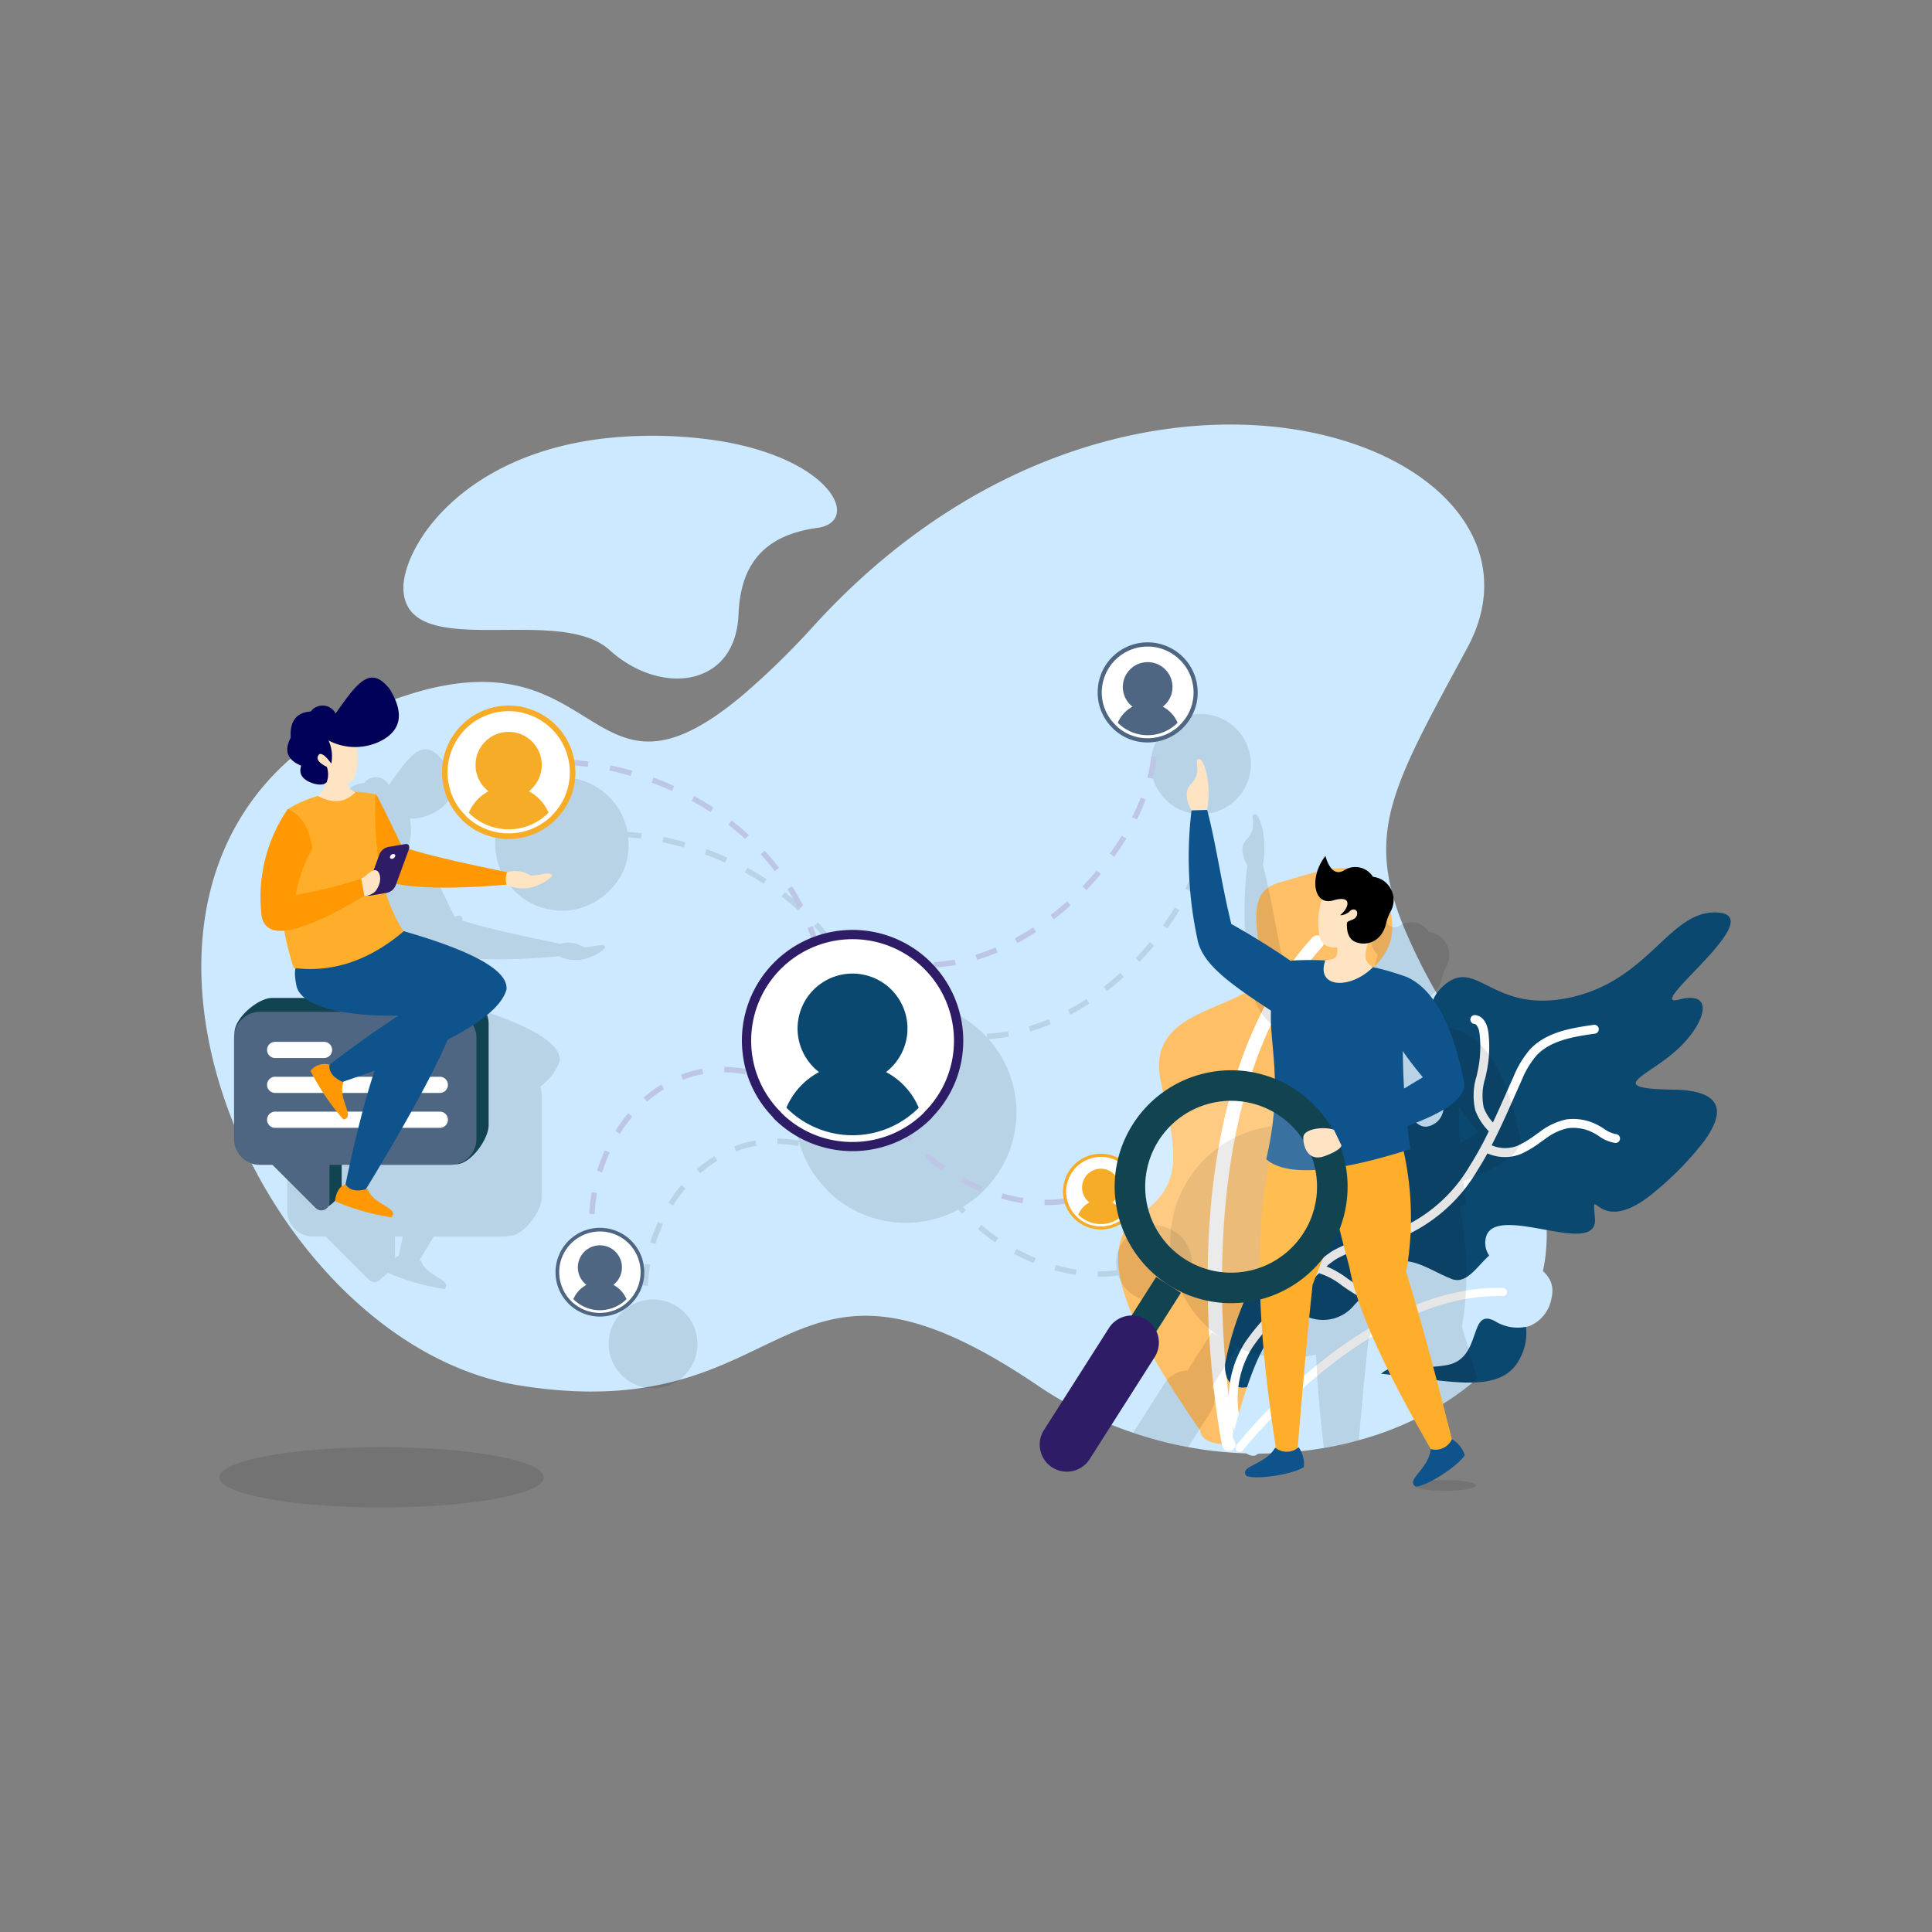 <svg id="SvgjsSvg1070" width="360" height="360" xmlns="http://www.w3.org/2000/svg" version="1.1" xmlns:xlink="http://www.w3.org/1999/xlink" xmlns:svgjs="http://svgjs.com/svgjs"><rect width="100%" height="100%" fill="#808080" stroke="none"/><defs id="SvgjsDefs1071"></defs><g id="SvgjsG1072" transform="matrix(1,0,0,1,0,0)"><svg xmlns="http://www.w3.org/2000/svg" data-name="Layer 1" viewBox="0 0 200 200" width="360" height="360"><g data-name="Social Network" fill="#000000" class="color000 svgShape"><path fill="#cce9ff" d="M152.911,142.718a26.621,26.621,0,0,1-4.281,3.051,32.708,32.708,0,0,1-7.97,3.32,31.885,31.885,0,0,1-3.611.805,39.864,39.864,0,0,1-14.05-.089,39.293,39.293,0,0,1-5.701-1.487,40.975,40.975,0,0,1-9.915-4.918c-27.095-18.32-24.737,4.717-53.732,0a27.376,27.376,0,0,1-5.265-1.42c-18.153-6.796-31.879-32.148-26.279-50.993C24.6,82.626,30.882,75.539,42.261,71.918c20.388-6.483,18.511,13.659,34.73-.045a82.127,82.127,0,0,0,7.411-7.266c13.011-14.196,28.101-20.031,40.866-20.612,19.405-.872,33.444,10.429,26.637,23.049-7.579,14.073-10.597,18.89-6.707,28.627a60.951,60.951,0,0,0,3.409,6.953q1.056,1.895,2.347,4.058c1.464,2.47,3.175,5.231,5.12,8.35.402.637.76,1.263,1.095,1.9C162.725,127.326,159.942,136.582,152.911,142.718Z" class="colorefefef svgShape"></path><path fill="#cce9ff" d="M84.603,54.648c-5.857.794-7.959,4.158-8.149,8.92-.123,3.018-1.397,4.974-3.23,5.935-2.817,1.509-6.953.671-10.138-2.224-5.254-4.762-20.724,1.274-21.316-6.07-.346-4.415,6.517-15.75,24.77-16.085a44.572,44.572,0,0,1,8.238.57C86.279,47.673,89.119,54.033,84.603,54.648Z" class="colorefefef svgShape"></path><path fill="#ffbf66" d="M143.846,97.735a7.064,7.064,0,0,1-4.487,4.077c-5.047,1.901,3.618,5.875.223,11.366-3.375,5.45-6.362,6.043-6.188,9.821s5.48,7.03-3.389,24.877c.087,1.992-5.642,2.273-5.739.25-7.316-10.558-11.351-18.998-6.205-22.44,3.075-2.061,3.644-4.445,3.319-7.35-.169-1.93-.759-4.095-1.238-6.538-1.206-6.137,4.973-6.912,8.808-9.057,3.835-2.145-1.687-9.915,3.412-11.354,5.089-1.47,8.033-2.802,10.485.724A6.194,6.194,0,0,1,143.846,97.735Z" class="colorcbd5f7 svgShape"></path><path fill="#ffffff" d="M127.234,150.208a.704.704,0,0,1-.724-.567c-.28-1.414-6.677-34.844,9.324-52.579a.704.704,0,0,1,1.046.944c-15.524,17.207-9.055,51.02-8.987,51.36a.704.704,0,0,1-.555.828A.669.669,0,0,1,127.234,150.208Z" class="colorfff svgShape"></path><path fill="#0b4870" d="M176.403,118.14a32.051,32.051,0,0,1-4.781,4.965c-6.319,5.553-6.887-1.13-6.514,2.979.373,4.136-9.568-1.292-11.155,1.65a2.262,2.262,0,0,0,.199,2.219l-0.0.027c.914,1.842,3.138,4.025,3.716,6.658a2.97,2.97,0,0,1,.103.713,5.598,5.598,0,0,1-.688,3.388c-1.281,2.397-3.992,2.591-7.52,2.258-1.832-.181-3.909-.501-6.125-.713a5.33,5.33,0,0,0-.656-.061,22.7,22.7,0,0,0-2.38-.159,24.904,24.904,0,0,0-3.777-.007c-.52.05-1.041.1-1.589.177a2.4,2.4,0,0,0-.438.051,19.714,19.714,0,0,0-2.468.497c-.549.132-1.125.318-1.674.505a6.65,6.65,0,0,1-1.563.314,2.497,2.497,0,0,1-.903-.008,1.495,1.495,0,0,1-.844-.446,1.551,1.551,0,0,1-.377-.66,3.514,3.514,0,0,1-.153-1.26.211.211,0,0,1,.028-.082l0-.027c.173-1.011,1.611-8.525,6.667-13.707.304-.298.553-.624.83-.923,2.051-2.773,2.08-5.948,1.999-9.069.007-.739-.014-1.478-.007-2.217a17.23,17.23,0,0,1,.448-4.129,9.169,9.169,0,0,1,1.09-2.508,10.203,10.203,0,0,1,.943-1.333c.138-.163.276-.298.387-.434,1.188-1.221,2.09-1.076,2.821-.221,2.249,2.484,3.156,11.032,6.04,9.963,2.939-1.095.49-5.743.007-9.744-.203-1.726-.052-3.312,1.053-4.452,3.675-3.744,5.093,2.729,13.431.916,8.337-1.813,10.321-9.267,15.408-8.782,5.114.512-8.029,10.027-4.133,8.995,3.923-1.032,2.603,2.733-.405,5.361-2.98,2.655-7.426,3.874-.091,3.968C178.285,112.902,178.676,115.041,176.403,118.14Z" class="colorc4ccf2 svgShape"></path><path fill="#fefefe" d="M140.048,114.889c.377.091.842.412.976,1.429a14.227,14.227,0,0,1-.023,3.78c-.051.368-.117.736-.183,1.103a11.222,11.222,0,0,0-.262,2.468,7.222,7.222,0,0,0,1.819,4.261,21.866,21.866,0,0,0,2.401-.706,15.817,15.817,0,0,0,7.383-6.553,35.228,35.228,0,0,0,1.963-3.564,6.169,6.169,0,0,1-1.399-2.158,6.728,6.728,0,0,1,.142-3.574c.059-.274.121-.547.172-.819a11.757,11.757,0,0,0,.132-3.498c-.051-.464-.228-1.015-.55-1.062a.46.46,0,1,1,.12-.912c.735.095,1.224.779,1.346,1.873a12.659,12.659,0,0,1-.143,3.769c-.052.281-.115.564-.178.848a5.972,5.972,0,0,0-.164,3.092,4.673,4.673,0,0,0,.948,1.531c.418-.897.824-1.797,1.218-2.689.303-.684.605-1.37.915-2.05a10.068,10.068,0,0,1,1.728-2.849c1.623-1.713,4.032-2.168,6.565-2.517a.461.461,0,1,1,.127.913c-2.365.326-4.605.743-6.024,2.238a9.204,9.204,0,0,0-1.558,2.597c-.308.677-.609,1.358-.91,2.04-.687,1.554-1.399,3.136-2.196,4.678a3.489,3.489,0,0,0,2.706.038,10.288,10.288,0,0,0,1.88-1.147l.431-.304a6.89,6.89,0,0,1,2.731-1.266,5.382,5.382,0,0,1,2.911.429,6.764,6.764,0,0,1,.911.501,3.323,3.323,0,0,0,1.27.589.461.461,0,1,1-.038.921,3.837,3.837,0,0,1-1.718-.726,5.77,5.77,0,0,0-.771-.431,4.498,4.498,0,0,0-2.417-.373,5.955,5.955,0,0,0-2.353,1.113l-.424.298a11.091,11.091,0,0,1-2.053,1.244,4.465,4.465,0,0,1-3.5-.045c-.329.6-.675,1.191-1.044,1.767a16.708,16.708,0,0,1-7.833,6.916,23.941,23.941,0,0,1-2.718.796.426.426,0,0,1-.151.039,13.633,13.633,0,0,0-3.844,1.384,8.402,8.402,0,0,0-1.073.795,9.946,9.946,0,0,1,2.141,1.232l.422.294a13.206,13.206,0,0,0,7.823,2.571c.422-.019.847-.067,1.273-.114a8.333,8.333,0,0,1,3.333.076.461.461,0,1,1-.26.884,7.545,7.545,0,0,0-2.97-.045c-.445.049-.89.098-1.331.12a12.962,12.962,0,0,1-6.647-1.672,18.805,18.805,0,0,1-1.741-1.059l-.43-.299a7.513,7.513,0,0,0-2.322-1.263.409.409,0,0,1-.054-.025c-.37.365-.729.742-1.08,1.118l-3.539,3.803a20.125,20.125,0,0,0-2.268,2.741,9.882,9.882,0,0,0-1.094,8.255.461.461,0,0,1-.878.279,10.812,10.812,0,0,1,1.197-9.033,20.836,20.836,0,0,1,2.37-2.871l3.539-3.802a14.995,14.995,0,0,1,3.114-2.772,12.748,12.748,0,0,1,3.456-1.326,8.068,8.068,0,0,1-1.732-4.479,12.081,12.081,0,0,1,.274-2.672c.065-.356.129-.712.178-1.069a13.254,13.254,0,0,0,.021-3.534c-.057-.445-.18-.629-.277-.651a.461.461,0,1,1,.215-.897Z" class="colorfefefe svgShape"></path><path fill="#cce9ff" d="M160.57,134.583a3.773,3.773,0,0,1-2.187,2.663,2.289,2.289,0,0,1-.412.106,4.439,4.439,0,0,1-3.197-.577c-2.833-1.531-1.24,3.958-5.078,4.552-.11.026-.219.025-.302.052-3.069.41-4.541-.288-5.889.466a1.704,1.704,0,0,0-.523.379.721.721,0,0,0-.165.135c-.718.705-1.029,1.77-2.108,3.046a12.512,12.512,0,0,1-4.764,3.186,34.645,34.645,0,0,1-5.793,1.945c-.359.353-.986.101-1.529-.37a3.001,3.001,0,0,1-.569-.607c-.054-.055-.081-.083-.081-.138a.573.573,0,0,1-.108-.165,1.119,1.119,0,0,1-.182-1.097c0-.027.028-.054.056-.082 0-.027.028-.054.055-.082.142-.546.284-1.092.425-1.611.283-.983.565-1.911.874-2.784,1.435-4.284,3.13-7.115,5.376-7.286a2.818,2.818,0,0,1,.466-.023,5.508,5.508,0,0,1,.656.115,4.155,4.155,0,0,0,4.638-1.353,8.931,8.931,0,0,0,.663-.733l.582-.734c.388-.516.804-1.087,1.247-1.658,2.271-2.853,4.959-.557,7.387.396.054.028.136.056.191.084,1.528.561,2.612-1.317,3.854-2.428l0-.027c.773-.677,1.598-1.107,2.631-.414C159.45,131.261,161.222,132.098,160.57,134.583Z" class="colorefefef svgShape"></path><path fill="#ffffff" d="M128.014,150.175a.423.423,0,0,1-.025-.551c.534-.68,13.254-16.654,27.579-16.299a.423.423,0,1,1-.021.845c-13.899-.344-26.765,15.813-26.893,15.976a.422.422,0,0,1-.594.071A.411.411,0,0,1,128.014,150.175Z" class="colorfff svgShape"></path><g opacity=".1" fill="#000000" class="color000 svgShape"><path d="M72.961 88.439c.714.261 1.422.551 2.106.86l.23-.509c-.696-.315-1.417-.61-2.144-.876zM77.102 90.314c.67.367 1.326.76 1.95 1.169l.306-.468c-.636-.415-1.305-.816-1.987-1.19zM70.951 87.199c-.734-.21-1.49-.396-2.248-.554l-.115.547c.745.156 1.488.339 2.209.544zM86.158 97.26c-.47-.61-.973-1.206-1.496-1.773l-.41.379c.511.554 1.004 1.139 1.464 1.736zM83.02 93.85c-.564-.516-1.16-1.018-1.773-1.493l-.343.442c.602.466 1.186.958 1.738 1.463zM88.649 101.171c-.354-.684-.743-1.361-1.157-2.011l-.472.3c.406.636.786 1.297 1.132 1.967zM76.006 118.672l.201.522a11.463 11.463 0 012.096-.587l-.098-.55A11.994 11.994 0 0076.006 118.672zM72.129 121.037l.368.421a13.02 13.02 0 011.758-1.298l-.293-.476A13.596 13.596 0 0072.129 121.037zM68.632 126.731l-.508-.234a18.172 18.172 0 00-.815 2.118l.533.168A17.666 17.666 0 0168.632 126.731zM69.202 124.499l.474.297a15.64 15.64 0 011.29-1.773l-.428-.36A16.32 16.32 0 0069.202 124.499zM67.313 130.918l-.55-.1a17.975 17.975 0 00-.265 2.255l.558.031A17.436 17.436 0 0167.313 130.918zM109.147 131.489a18.934 18.934 0 002.215.488l.087-.552a18.256 18.256 0 01-2.149-.473zM101.222 127.226a20.538 20.538 0 001.8 1.378l.314-.461a20.217 20.217 0 01-1.75-1.34zM104.957 129.782a21.426 21.426 0 002.048.967l.212-.517a20.839 20.839 0 01-1.996-.941zM116.338 101.138l-.373-.416c-.551.496-1.123.973-1.701 1.419l.341.442C115.194 102.129 115.777 101.643 116.338 101.138zM124.28 87.887l.541.141a15.651 15.651 0 00.419-2.236l-.554-.061A15.05 15.05 0 01124.28 87.887zM119.47 97.889l-.43-.358c-.467.561-.965 1.116-1.479 1.651l.402.388C118.488 99.025 118.994 98.46 119.47 97.889zM122.698 92l.5.251c.348-.694.658-1.389.92-2.067l-.522-.202C123.341 90.644 123.038 91.323 122.698 92zM121.625 93.935c-.378.617-.79 1.237-1.227 1.845l.454.326c.445-.62.866-1.252 1.249-1.88zM106.49 106.247l.162.535a21.724 21.724 0 002.129-.766l-.216-.515A21.19 21.19 0 01106.49 106.247zM110.557 104.55l.264.492c.656-.35 1.309-.739 1.943-1.152l-.306-.468C111.839 103.827 111.199 104.207 110.557 104.55zM126.726 74.518a5.167 5.167 0 00-7.556 3.968 5.503 5.503 0 00-.034.615 5.096 5.096 0 001.431 3.566l.067.078a5.1 5.1 0 003.678 1.531 5.177 5.177 0 003.678-1.531l.067-.078a5.096 5.096 0 001.431-3.566A5.18 5.18 0 00126.726 74.518zM121.886 127.691a3.916 3.916 0 00-6.338 3.085.959.959 0 00.011.179 3.824 3.824 0 00.068.53 12.884 12.884 0 01-1.802.129l-.188-.001-.009.559.197.001a13.437 13.437 0 001.944-.142 3.799 3.799 0 00.863 1.45l.045.056a3.926 3.926 0 005.578 0l.056-.056a3.912 3.912 0 00-.425-5.79zM101.9 123.209l.145-.168v-.011a11.377 11.377 0 00.28-15.466 18.584 18.584 0 002.124-.253l-.098-.55a17.967 17.967 0 01-2.184.256l.021.39a11.491 11.491 0 00-2.535-2.093 11.376 11.376 0 00-9.662-.982c-.125-.352-.234-.711-.373-1.054l-.517.211c.137.337.243.69.367 1.035a11.463 11.463 0 00-7.161 10.615 10.926 10.926 0 00.067 1.207 11.332 11.332 0 00.319 1.733 13.231 13.231 0 00-2.211-.212l-.005.559a12.661 12.661 0 012.174.212l.077-.417a11.199 11.199 0 002.754 4.81l.134.179A11.523 11.523 0 0099.207 125.217c.127.146.25.296.382.439l.41-.38c-.106-.114-.203-.235-.306-.351A11.615 11.615 0 00101.9 123.209zM63.157 92.123a6.413 6.413 0 001.855-5.444c.446.041.894.071 1.334.13l.074-.553c-.485-.065-.979-.101-1.471-.144a6.884 6.884 0 00-4.876-5.379 6.38 6.38 0 00-1.911-.279 6.91 6.91 0 00-6.897 6.908 6.259 6.259 0 00.112 1.218 6.652 6.652 0 001.8 3.543l.078.101a6.909 6.909 0 009.814 0zM70.177 135.303a4.599 4.599 0 00-7.165 3.812 4.57 4.57 0 001.274 3.175l.056.067a4.615 4.615 0 006.528 0l.056-.067a4.518 4.518 0 001.274-3.175A4.6 4.6 0 0070.177 135.303z" fill="#000000" class="color000 svgShape"></path></g><path fill-rule="evenodd" d="M60.355 98.007a2.954 2.954 0 00-2.361-.301l-0.0 0v-0c-5.166-1.065-8.536-1.869-10.154-2.418.084-.325-.076-.541-.397-.487l-.413.07c-1.484-3.111-2.347-4.849-2.584-5.198-.024-.002-.047.002-.071.002l0-.014a14.089 14.089 0 00-2.155-.263 1.308 1.308 0 01-.735-.927 1.297 1.297 0 00.615-.382 5.394 5.394 0 00.308-3.34 5.086 5.086 0 002.516-.626q3.213-1.652.915-5.389c-1.974-2.456-3.264-.774-5.588 2.546a1.521 1.521 0 00-2.572-.209q-2.238.155-2.075 2.705-1.077 2.031 1.084 2.904-.438 1.313 1.312 1.858a1.578 1.578 0 001.14-.015 1.541 1.541 0 01-.755 1.268c.014.008.028.013.042.02a12.188 12.188 0 00-3.098 1.359l-.001.005-.023-.012a16.099 16.099 0 00-2.757 10.694c.076 1.41.893 2.034 2.431 1.891a37.28 37.28 0 00.929 3.875c.065.008.128.007.192.014a4.13 4.13 0 00.073 1.734 2.199 2.199 0 00.876 1.356H33.685c-1.488 0-3.898 2.094-3.898 3.582a2.62 2.62 0 00-.053.553v10.457a2.684 2.684 0 002.7 2.687h1.278l4.465 4.465a.839.839 0 001.317-.171 3.099 3.099 0 00.698-.597c-.004.025-.011.043-.014.069a24.228 24.228 0 005.845 1.667c.894-1.002-1.914-1.236-2.452-2.955-.067.02-.121.021-.186.038q.79-1.297 1.515-2.514h7.225a2.817 2.817 0 00.593-.066h.013c1.488 0 3.358-2.568 3.358-4.056V113.425a2.689 2.689 0 00-.175-.935 5.655 5.655 0 002.021-2.636q.305-2.895-10.675-6.05a15.954 15.954 0 01-1.792-3.948l.133-.023a1.285 1.285 0 00.872-.773l.055-.151c2.259.471 6.113.548 11.421.082l0.0.001s.35.362 1.765.385 3.071-1.159 2.942-1.37C62.374 97.549 60.996 98.209 60.355 98.007zM41.273 130.019a1.331 1.331 0 00-.397.218v-2.232h.83Q41.49 128.984 41.273 130.019zM157.326 117.669c-.045-.246-.101-.492-.157-.738-1.174-5.488-3.13-8.931-5.801-10.105-.134-.045-.28-.101-.414-.145a29.677 29.677 0 00-3.063-.861c-1.006-.615-.85-1.274-.514-2.482a2.241 2.241 0 001.23-.715 3.343 3.343 0 00.279-.38c.492-.805.268-1.129.883-2.258a2.416 2.416 0 00-1.867-3.51 2.125 2.125 0 00-2.705-.805 2.699 2.699 0 00-.313.157c-1.375.794-1.9-1.52-1.9-1.52-1.319 1.665-1.341 3.856-.346 4.493a7.061 7.061 0 00-.246 3.946 1.541 1.541 0 001.8 1.028c.089 1.017-.123 1.263-1.207 1.319a.102.102 0 00-.011.056 32.002 32.002 0 00-3.588 0c-.011.022-.011.034-.022.045-.011-.022-.022-.034-.022-.056q-2.901-1.978-6.103-3.789c-1.051-4.292-1.576-8.316-2.504-11.804.503-2.783-.335-5.276-.805-5.276-.693 0 .413 1.364-.872 2.616-1.017.972.067 2.705.067 2.705a40.366 40.366 0 00.592 13.279c.447 2.493 3.04 4.46 7.635 7.456-.101 2.001.313 4.169.391 7.064a12.049 12.049 0 10-1.498 22.814c.112 2.996.391 6.215.805 9.691a31.885 31.885 0 003.611-.805q.587-6.707.995-10.395c.358-.939.704-1.833 1.051-2.705.235-.302.47-.626.682-.961a12.102 12.102 0 001.051-2.079c.324 1.274.659 2.582 1.028 3.957a38.475 38.475 0 003.163 8.864 26.621 26.621 0 004.281-3.051q-.822-2.968-1.565-5.354a34.595 34.595 0 00-.235-12.497c.224-.067.436-.134.671-.201-.123-.805-.224-1.598-.313-2.403C155.694 120.731 157.65 119.189 157.326 117.669zm-6.204.715c-.067-1.286-.112-2.571-.123-3.868.548.805 1.218 1.688 2.068 2.705C152.43 117.613 151.77 117.993 151.122 118.384zm-28.202 23.507a2.795 2.795 0 00-2.347 1.297l-3.275 5.131a39.293 39.293 0 005.701 1.487l2.303-3.61a2.782 2.782 0 00.179-2.671l2.537-3.99-1.286-.816-1.274-.816z" opacity=".1" fill="#000000" class="color000 svgShape"></path><path fill="#bec6e5" d="M86.045 106.025h-.559c0-.373-.007-.741-.021-1.108l.559-.022Q86.045 105.456 86.045 106.025zM85.285 102.648c-.091-.752-.216-1.506-.369-2.24l.547-.116c.157.751.284 1.521.377 2.288zm-.932-4.439c-.219-.723-.475-1.442-.758-2.139l.517-.211c.29.712.55 1.448.775 2.187zm-1.705-4.2c-.345-.67-.727-1.331-1.132-1.967l.471-.3c.414.649.803 1.326 1.157 2.011zm-2.437-3.825c-.46-.597-.953-1.181-1.464-1.736l.41-.379c.523.567 1.026 1.163 1.496 1.773zm-3.074-3.339c-.552-.505-1.137-.998-1.738-1.463l.343-.442c.613.475 1.21.977 1.773 1.493zM73.548 84.065c-.624-.408-1.28-.801-1.95-1.169l.269-.49c.682.374 1.351.775 1.987 1.19zm-3.986-2.184c-.683-.309-1.392-.598-2.106-.86l.192-.525c.727.266 1.448.561 2.144.876zm-4.269-1.563c-.721-.205-1.464-.389-2.209-.544l.115-.547c.757.158 1.514.344 2.248.554zM49.54 79.943l-.13-.544c.745-.178 1.51-.33 2.273-.452l.088.552C51.022 79.619 50.271 79.769 49.54 79.943zm11.301-.552c-.747-.1-1.508-.174-2.264-.221l.034-.558c.77.047 1.545.123 2.304.225zm-6.812-.168l-.047-.557c.765-.065 1.543-.103 2.314-.111l.007.559C55.545 79.123 54.781 79.159 54.029 79.223zM63.048 134.389a14.156 14.156 0 01-1.008-2.043l.52-.205a13.71 13.71 0 00.968 1.963zm-1.681-4.216a15.784 15.784 0 01-.344-2.248l.557-.046a15.334 15.334 0 00.332 2.169zm.184-4.487l-.558-.03a17.955 17.955 0 01.265-2.255l.55.101A17.432 17.432 0 0061.551 125.686zm.786-4.321l-.533-.168a18.204 18.204 0 01.815-2.118l.508.234A17.647 17.647 0 0062.338 121.366zm1.833-3.988l-.474-.297a16.333 16.333 0 011.336-1.836l.428.36A15.645 15.645 0 0064.171 117.378zm2.821-3.337l-.368-.421a13.597 13.597 0 011.833-1.353l.293.476A13.003 13.003 0 0066.992 114.041zm14.298-1.413a17.061 17.061 0 00-2.027-.849l.181-.528a17.561 17.561 0 012.094.878zm-10.588-.853l-.201-.522a12.002 12.002 0 012.199-.616l.098.55A11.471 11.471 0 0070.703 111.776zm6.442-.557a12.661 12.661 0 00-2.174-.212l.005-.559a13.243 13.243 0 012.271.221zM108.32 124.755l-.197-.001.009-.559.188.001a12.812 12.812 0 001.992-.151l.087.552A13.384 13.384 0 01108.32 124.755zm-2.463-.195a18.934 18.934 0 01-2.215-.488l.153-.537a18.28 18.28 0 002.149.473zm6.756-.544l-.199-.522a8.886 8.886 0 001.586-.791l.299.472A9.325 9.325 0 01112.613 124.016zm-11.112-.684a21.44 21.44 0 01-2.048-.967l.264-.491a20.863 20.863 0 001.995.941zm-3.983-2.146a20.52 20.52 0 01-1.8-1.378l.365-.423a20.233 20.233 0 001.75 1.341zm-3.433-2.947a18.421 18.421 0 01-1.437-1.756l.454-.325a17.717 17.717 0 001.393 1.702zm-2.635-3.684a15.743 15.743 0 01-.916-2.082l.526-.188a15.192 15.192 0 00.883 2.007zM96.693 100.157l-.031-.558a17.965 17.965 0 002.184-.256l.098.55A18.52 18.52 0 0196.693 100.157zm-2.272-.027a16.825 16.825 0 01-2.248-.33l.118-.546a16.539 16.539 0 002.173.319zm6.725-.766l-.162-.535a21.201 21.201 0 002.074-.747l.216.515A21.742 21.742 0 01101.147 99.364zm4.17-1.739l-.264-.492c.642-.343 1.282-.723 1.901-1.128l.306.468C106.626 96.886 105.973 97.274 105.317 97.625zm3.783-2.459l-.341-.442c.578-.446 1.149-.923 1.701-1.419l.373.416C110.273 94.225 109.69 94.711 109.1 95.165zm3.358-3.014l-.402-.388c.514-.534 1.012-1.09 1.479-1.65l.43.358C113.49 91.042 112.983 91.608 112.458 92.151zm2.889-3.463l-.454-.326c.437-.608.849-1.228 1.227-1.845l.476.291C116.213 87.437 115.793 88.07 115.347 88.689zm2.346-3.856l-.5-.251c.341-.677.643-1.356.898-2.018l.522.202C118.352 83.444 118.041 84.14 117.693 84.833zm1.623-4.223l-.541-.141a15.02 15.02 0 00.406-2.156l.554.061A15.662 15.662 0 01119.317 80.61zm-.101-4.472a8.34 8.34 0 00-.303-1.635l.535-.159a8.813 8.813 0 01.325 1.746z" class="colorbec6e5 svgShape"></path><path fill="#ffffff" d="M123.769,71.678a4.888,4.888,0,0,1-1.435,3.482v.015a4.979,4.979,0,0,1-7.053,0v-.015a4.888,4.888,0,0,1-1.435-3.482,4.961,4.961,0,1,1,9.923,0Z" class="colorfff svgShape"></path><path fill="#4f6683" d="M121.221,67.1a5.167,5.167,0,0,0-7.556,3.968,5.503,5.503,0,0,0-.034.615,5.096,5.096,0,0,0,1.431,3.566l.067.078a5.1,5.1,0,0,0,3.678,1.531,5.176,5.176,0,0,0,3.678-1.531l.067-.078a5.096,5.096,0,0,0,1.431-3.566A5.18,5.18,0,0,0,121.221,67.1Zm.905,7.981a4.8,4.8,0,0,1-3.32,1.341,4.666,4.666,0,0,1-3.309-1.341l-.067-.078a4.676,4.676,0,0,1-1.375-3.32,3.844,3.844,0,0,1,.045-.626,4.743,4.743,0,0,1,4.706-4.125,4.617,4.617,0,0,1,2.437.682,4.728,4.728,0,0,1,2.314,4.069,4.657,4.657,0,0,1-1.375,3.32Z" class="color9fabf4 svgShape"></path><path fill="#4f6683" d="M120.374,73.153a2.571,2.571,0,1,0-3.135.001,3.388,3.388,0,0,0-1.524,1.658v.013a4.366,4.366,0,0,0,6.185,0v-.013A3.388,3.388,0,0,0,120.374,73.153Z" class="color9fabf4 svgShape"></path><path fill="#ffffff" d="M117.725,123.359a3.703,3.703,0,0,1-1.087,2.638v.011a3.772,3.772,0,0,1-5.344,0v-.011a3.704,3.704,0,0,1-1.087-2.638,3.759,3.759,0,1,1,7.518,0Z" class="colorfff svgShape"></path><path fill="#f6ac27" d="M116.381,120.273a3.916,3.916,0,0,0-6.338,3.085.96.96,0,0,0,.011.179,3.815,3.815,0,0,0,1.073,2.526l.045.056a3.926,3.926,0,0,0,5.578,0l.056-.056a3.912,3.912,0,0,0-.425-5.79Zm.101,5.667a3.648,3.648,0,0,1-2.515,1.017,3.56,3.56,0,0,1-2.515-1.017l-.045-.056a3.507,3.507,0,0,1-1.028-2.303,1.495,1.495,0,0,1-.011-.224,3.611,3.611,0,0,1,3.599-3.599,3.596,3.596,0,0,1,2.56,6.125Z" class="colorf6ac27 svgShape"></path><path fill="#f6ac27" d="M115.152,124.477a1.948,1.948,0,1,0-2.375.001,2.567,2.567,0,0,0-1.155,1.256v.01a3.308,3.308,0,0,0,4.686,0v-.01A2.566,2.566,0,0,0,115.152,124.477Z" class="colorf6ac27 svgShape"></path><path fill="#ffffff" d="M99.235,107.715a10.816,10.816,0,0,1-3.174,7.704v.033a11.016,11.016,0,0,1-15.607,0v-.033a10.816,10.816,0,0,1-3.174-7.704,10.978,10.978,0,1,1,21.955,0Z" class="colorfff svgShape"></path><path fill="#2e1c67" d="M94.149,97.895a11.455,11.455,0,0,0-17.348,9.825,10.902,10.902,0,0,0,.067,1.207,11.219,11.219,0,0,0,3.107,6.684l.134.179a11.51,11.51,0,0,0,16.286,0l.145-.168v-.011a11.285,11.285,0,0,0,3.175-7.892A11.456,11.456,0,0,0,94.149,97.895Zm1.442,17.348a10.463,10.463,0,0,1-7.333,2.973,10.357,10.357,0,0,1-7.322-2.962l-.145-.168a10.374,10.374,0,0,1-3.029-7.366,10.028,10.028,0,0,1,.112-1.542,10.497,10.497,0,0,1,20.88,1.542,10.374,10.374,0,0,1-3.029,7.366Z" class="color2e1c67 svgShape"></path><path fill="#0b4870" d="M91.723,110.978a5.688,5.688,0,1,0-6.936.003,7.497,7.497,0,0,0-3.372,3.669v.029a9.66,9.66,0,0,0,13.686,0v-.029A7.496,7.496,0,0,0,91.723,110.978Z" class="color4837bf svgShape"></path><path fill="#ffffff" d="M59.274,79.943a6.518,6.518,0,0,1-1.913,4.642v.02a6.638,6.638,0,0,1-9.405,0v-.02a6.518,6.518,0,0,1-1.913-4.642,6.615,6.615,0,1,1,13.23,0Z" class="colorfff svgShape"></path><path fill="#f6ac27" d="M54.568,73.315a6.379,6.379,0,0,0-1.911-.279,6.91,6.91,0,0,0-6.897,6.908,6.266,6.266,0,0,0,.112,1.218,6.654,6.654,0,0,0,1.8,3.543l.078.101a6.909,6.909,0,0,0,9.814,0l.089-.101a6.816,6.816,0,0,0,1.911-4.762A6.887,6.887,0,0,0,54.568,73.315Zm2.515,11.167a6.343,6.343,0,0,1-4.426,1.788,6.258,6.258,0,0,1-4.415-1.788l-.078-.101a6.036,6.036,0,0,1-1.699-3.152,6.12,6.12,0,0,1-.134-1.286,6.335,6.335,0,0,1,6.327-6.327,6.045,6.045,0,0,1,2.068.358,6.312,6.312,0,0,1,4.259,5.969,6.228,6.228,0,0,1-1.822,4.438Z" class="colorf6ac27 svgShape"></path><path fill="#f6ac27" d="M54.747,81.909a3.428,3.428,0,1,0-4.18.002,4.517,4.517,0,0,0-2.032,2.211v.018a5.821,5.821,0,0,0,8.247,0v-.018A4.517,4.517,0,0,0,54.747,81.909Z" class="colorf6ac27 svgShape"></path><path fill="#ffffff" d="M66.509,131.697a4.341,4.341,0,0,1-1.274,3.092v.013a4.421,4.421,0,0,1-6.264,0v-.013a4.341,4.341,0,0,1-1.274-3.092,4.406,4.406,0,0,1,8.812,0Z" class="colorfff svgShape"></path><path fill="#4f6683" d="M64.673,127.885a4.599,4.599,0,0,0-7.165,3.812,4.57,4.57,0,0,0,1.274,3.175l.056.067a4.615,4.615,0,0,0,6.528,0l.056-.067a4.518,4.518,0,0,0,1.274-3.175A4.6,4.6,0,0,0,64.673,127.885Zm.369,6.83a4.225,4.225,0,0,1-5.88.011l-.056-.067a4.053,4.053,0,0,1-.995-1.632,4.101,4.101,0,0,1-.224-1.33,4.217,4.217,0,0,1,4.214-4.214,4.213,4.213,0,0,1,2.996,7.176Z" class="color9fabf4 svgShape"></path><path fill="#4f6683" d="M63.494,133.007a2.283,2.283,0,1,0-2.784.001,3.009,3.009,0,0,0-1.353,1.473v.012a3.877,3.877,0,0,0,5.493,0v-.012A3.008,3.008,0,0,0,63.494,133.007Z" class="color9fabf4 svgShape"></path><path fill-rule="evenodd" d="M56.302,152.93c0,1.724-7.52,3.122-16.796,3.122s-16.796-1.398-16.796-3.122,7.52-3.122,16.796-3.122S56.302,151.206,56.302,152.93Z" opacity=".1" fill="#000000" class="color000 svgShape"></path><path fill="#124350" fill-rule="evenodd" d="M50.583,106.007v10.457c0,1.488-1.87,4.056-3.358,4.056h-.013l-11.84-1.37v3.859a3.09,3.09,0,0,1-1.383,1.87c-.277.171-.54.211-.711.053l-3.806-5.782H28.18a2.692,2.692,0,0,1-2.7-2.687l-.869-6.901-.329-2.674c0-1.488,2.41-3.582,3.898-3.582H47.883A2.695,2.695,0,0,1,50.583,106.007Z" class="color8793cc svgShape"></path><path fill="#4f6683" fill-rule="evenodd" d="M49.319,107.443v10.457a2.682,2.682,0,0,1-2.094,2.621h-.013a2.817,2.817,0,0,1-.593.066H34.107v3.859a.797.797,0,0,1-.118.435.839.839,0,0,1-1.317.171l-4.465-4.465H26.929a2.684,2.684,0,0,1-2.7-2.687V107.443a2.625,2.625,0,0,1,.053-.553,2.69,2.69,0,0,1,2.647-2.147H46.619A2.687,2.687,0,0,1,49.319,107.443Z" class="color9fabf4 svgShape"></path><path fill="#ffffff" fill-rule="evenodd" d="M33.541 109.526H28.484a.838.838 0 01-.838-.838h0a.838.838 0 01.838-.838H33.541a.838.838 0 01.838.838h0A.838.838 0 0133.541 109.526zM45.532 113.14H28.484a.838.838 0 01-.838-.838h0a.838.838 0 01.838-.838H45.532a.838.838 0 01.838.838h0A.838.838 0 0145.532 113.14z" class="colorfff svgShape"></path><path fill="#ffffff" d="M28.484,115.077H45.532a.838.838,0,0,1,.838.838v0a.838.838,0,0,1-.838.838H28.484a.838.838,0,0,1-.838-.838v0A.838.838,0,0,1,28.484,115.077Z" class="colorfff svgShape"></path><path fill="#ff9803" fill-rule="evenodd" d="M38.94,82.255q.361.531,2.647,5.329,1.695.806,10.901,2.704a9.721,9.721,0,0,1,.168,1.267c-7.582.681-12.253.27-13.589-.819a10.882,10.882,0,0,1-4.238-5.763Q36.701,82.115,38.94,82.255Z" class="colorff9803 svgShape"></path><path fill="#0e538c" fill-rule="evenodd" d="M30.668,101.951c.446,2.755,7.01,3.326,10.757,3.173q-2.78,3.521-5.782,18.075-.762.009,1.798.625,11.613-18.972,10.108-21.684-2.375-4.043-12.83-4.17C30.698,99.112,30.218,99.565,30.668,101.951Z" class="color27187f svgShape"></path><path fill="#ff9803" fill-rule="evenodd" d="M35.773,122.599q-.919.312-1.1,1.753a24.23,24.23,0,0,0,5.845,1.667c.894-1.002-1.914-1.236-2.452-2.955Q36.389,123.56,35.773,122.599Z" class="colorff9803 svgShape"></path><path fill="#0e538c" fill-rule="evenodd" d="M37.634,98.978a26.444,26.444,0,0,1,8.511,3.159,105.766,105.766,0,0,0-12.763,8.66l1.024,1.549q16.818-5.524,18.023-9.91.309-2.94-11.01-6.148Z" class="color402b99 svgShape"></path><path fill="#ffae2c" fill-rule="evenodd" d="M30.403,100.204q6.003.761,11.372-3.783-3.248-4.993-2.905-14.179a12.103,12.103,0,0,0-9.046,1.509A29.754,29.754,0,0,0,30.403,100.204Z" class="colorffae2c svgShape"></path><path fill="#ff9803" fill-rule="evenodd" d="M34.111 110.214a1.875 1.875 0 00-1.969.636 24.231 24.231 0 003.406 5.034c1.329-.193-.672-2.177.021-3.84Q33.966 111.347 34.111 110.214zM29.799 83.744a16.099 16.099 0 00-2.757 10.693q.246 4.559 10.677-1.701a1.505 1.505 0 00-.331-1.774 48.774 48.774 0 01-6.767 1.676 14.643 14.643 0 011.719-4.8Q31.884 84.664 29.799 83.744z" class="colorff9803 svgShape"></path><path fill="bisque" fill-rule="evenodd" d="M32.88,82.372a1.695,1.695,0,0,0,.664-2.117,3.504,3.504,0,0,1,1.632-.368,1.569,1.569,0,0,1,.825.017q-.368,1.625.778,2.117Q35.191,83.653,32.88,82.372Z" class="colorbisque svgShape"></path><path fill="bisque" fill-rule="evenodd" d="M31.909,75.619a4.307,4.307,0,0,0,.781,4.365q2.859,1.843,3.904.686a5.803,5.803,0,0,0-.555-5.45A4.289,4.289,0,0,0,31.909,75.619Z" class="colorbisque svgShape"></path><path fill="#000059" fill-rule="evenodd" d="M34.015,76.656a5.922,5.922,0,0,0,5.402.049q3.213-1.652.915-5.389c-1.974-2.456-3.264-.774-5.588,2.546a1.521,1.521,0,0,0-2.572-.209q-2.238.155-2.075,2.705-1.077,2.031,1.084,2.904-.438,1.313,1.312,1.858.955.253,1.323-.148a2.259,2.259,0,0,0,.016-1.587q-1.388-.695-.769-1.321.418-.147,1.233.986A3.992,3.992,0,0,0,34.015,76.656Z" class="color000059 svgShape"></path><path fill="#2e1c67" fill-rule="evenodd" d="M40.095,92.415l-1.793.305c-.347.059-.518-.192-.384-.56l1.354-3.7a1.286,1.286,0,0,1,.872-.773l1.793-.305c.347-.059.518.192.384.56l-1.355,3.7A1.286,1.286,0,0,1,40.095,92.415Z" class="color2e1c67 svgShape"></path><path fill="#ffffff" fill-rule="evenodd" d="M40.916,88.578a.368.368,0,0,1-.272.316c-.15.043-.272-.03-.272-.162a.368.368,0,0,1,.272-.316C40.794,88.374,40.916,88.446,40.916,88.578Z" class="colorfff svgShape"></path><path fill="bisque" fill-rule="evenodd" d="M37.719 92.737a1.676 1.676 0 001.167-.496c.811-1.156.322-1.91.322-1.91-.458-.726-1.201.326-1.819.632zM52.444 91.574s.35.362 1.765.385 3.071-1.159 2.942-1.37c-.281-.458-1.659.202-2.3 0a2.954 2.954 0 00-2.361-.301A1.987 1.987 0 0052.444 91.574z" class="colorbisque svgShape"></path><path fill-rule="evenodd" d="M152.779,153.771c0,.31-1.419.561-3.17.561s-3.17-.251-3.17-.561,1.419-.561,3.17-.561S152.779,153.461,152.779,153.771Z" opacity=".1" fill="#000000" class="color000 svgShape"></path><path fill="#0e538c" fill-rule="evenodd" d="M133.564,99.436q-2.902-1.986-6.101-3.787c-1.056-4.299-1.573-8.325-2.502-11.808a1.749,1.749,0,0,0-1.615.049,40.398,40.398,0,0,0,.6,13.279c.499,2.803,3.728,4.947,9.486,8.653C134.868,103.931,134.845,102.543,133.564,99.436Z" class="color2c2477 svgShape"></path><path fill="#ffae2c" fill-rule="evenodd" d="M132.78,115.721q-4.384,10.753-.695,34.214.162,1.181,2.239.087.964-11.679,1.555-17.034,4.9-12.749,7.16-16.198Q135.566,111.994,132.78,115.721Z" class="colorffae2c svgShape"></path><path fill="#ffae2c" fill-rule="evenodd" d="M136.531,117.219q.965,5.826,3.163,13.977,1.149,6.396,9.005,19.82.731.252,1.857-1.016-2.891-11.566-4.988-18.339a31.901,31.901,0,0,0-1.097-15.536A7.21,7.21,0,0,0,136.531,117.219Z" class="colorffae2c svgShape"></path><path fill="#0e538c" fill-rule="evenodd" d="M131.081,120q3.093,2.714,14.921-1.039a71.384,71.384,0,0,1-.408-17.838,29.649,29.649,0,0,0-11.978-1.675C129.15,105.103,133.761,108.456,131.081,120Z" class="color402b99 svgShape"></path><path fill="#0e538c" fill-rule="evenodd" d="M145.594,101.123c2.796,1.223,4.795,4.92,5.952,10.837q.721,3.291-12.678,6.617a1.772,1.772,0,0,1-.781-1.619q4.682-2.698,9.206-5.441c-2.418-2.913-3.49-4.739-3.839-6.565C143.262,102.715,143.753,100.991,145.594,101.123Z" class="color2c2477 svgShape"></path><path fill="bisque" fill-rule="evenodd" d="M137.211,99.388c1.463-.08,1.331-.493,1.048-2.67a4.313,4.313,0,0,1,3.549.177c-.439,1.709-.892,2.493.321,3.23C139.688,102.537,136.154,102.23,137.211,99.388Z" class="colorbisque svgShape"></path><path fill="bisque" fill-rule="evenodd" d="M137.821,91.022a8.072,8.072,0,0,0-1.208,6.014c.431,1.257,1.756,1.559,5.157-.039a5.061,5.061,0,0,0,.413-5.288A4.699,4.699,0,0,0,137.821,91.022Z" class="colorbisque svgShape"></path><path fill="#0e538c" fill-rule="evenodd" d="M132.011 149.861c-1.067 1.827-3.74 1.87-3.002 2.91.908.441 4.7-.097 5.963-.894a2.979 2.979 0 00-.539-2.059A1.871 1.871 0 01132.011 149.861zM148.109 150.007c-.231 2.103-2.656 3.229-1.559 3.88 1.008.033 4.254-2 5.084-3.242a2.979 2.979 0 00-1.33-1.662A1.871 1.871 0 01148.109 150.007z" class="color2c2477 svgShape"></path><path fill="#124350" d="M133.916,112.678a12.055,12.055,0,1,0,3.7,16.641A12.046,12.046,0,0,0,133.916,112.678Zm-11.255,17.668a8.893,8.893,0,1,1,12.288-2.725A8.885,8.885,0,0,1,122.661,130.346Z" class="color8793cc svgShape"></path><path fill="#ffffff" d="M134.949,127.621a8.893,8.893,0,1,1-2.732-12.277A8.897,8.897,0,0,1,134.949,127.621Z" opacity=".18" class="colorfff svgShape"></path><rect width="3.041" height="8.55" x="117.148" y="132.345" fill="#124350" transform="rotate(32.498 118.67 136.62)" class="color8793cc svgShape"></rect><path fill="#2e1c67" d="M108.93,151.909h0a2.805,2.805,0,0,1-.859-3.872l6.725-10.558a2.805,2.805,0,0,1,3.872-.859h0a2.805,2.805,0,0,1,.859,3.872l-6.725,10.558A2.805,2.805,0,0,1,108.93,151.909Z" class="color2e1c67 svgShape"></path><path fill="bisque" fill-rule="evenodd" d="M138.087 116.958c-.955-.378-3.122-.126-3.166.75s.441 2.615 2.201 1.976 1.746-1.107 1.746-1.107zM124.961 83.841c.506-2.78-.332-5.272-.811-5.272-.685 0 .419 1.363-.867 2.606-1.017.983.063 2.716.063 2.716z" class="colorbisque svgShape"></path><path fill-rule="evenodd" d="M137.211,88.605c-1.707,2.156-1.258,5.21.808,4.603s1.617.825.696,1.535a1.482,1.482,0,0,0,.999-.39c.303-.382.932-.219.752.39s-1.033.474-1.033.845-.07,1.627,1.013,1.975a2.249,2.249,0,0,0,2.67-1.032c.483-.801.266-1.128.883-2.253a2.421,2.421,0,0,0-1.871-3.513,2.154,2.154,0,0,0-3.024-.649C137.736,90.913,137.211,88.605,137.211,88.605Z" fill="#000000" class="color000 svgShape"></path></g></svg></g></svg>